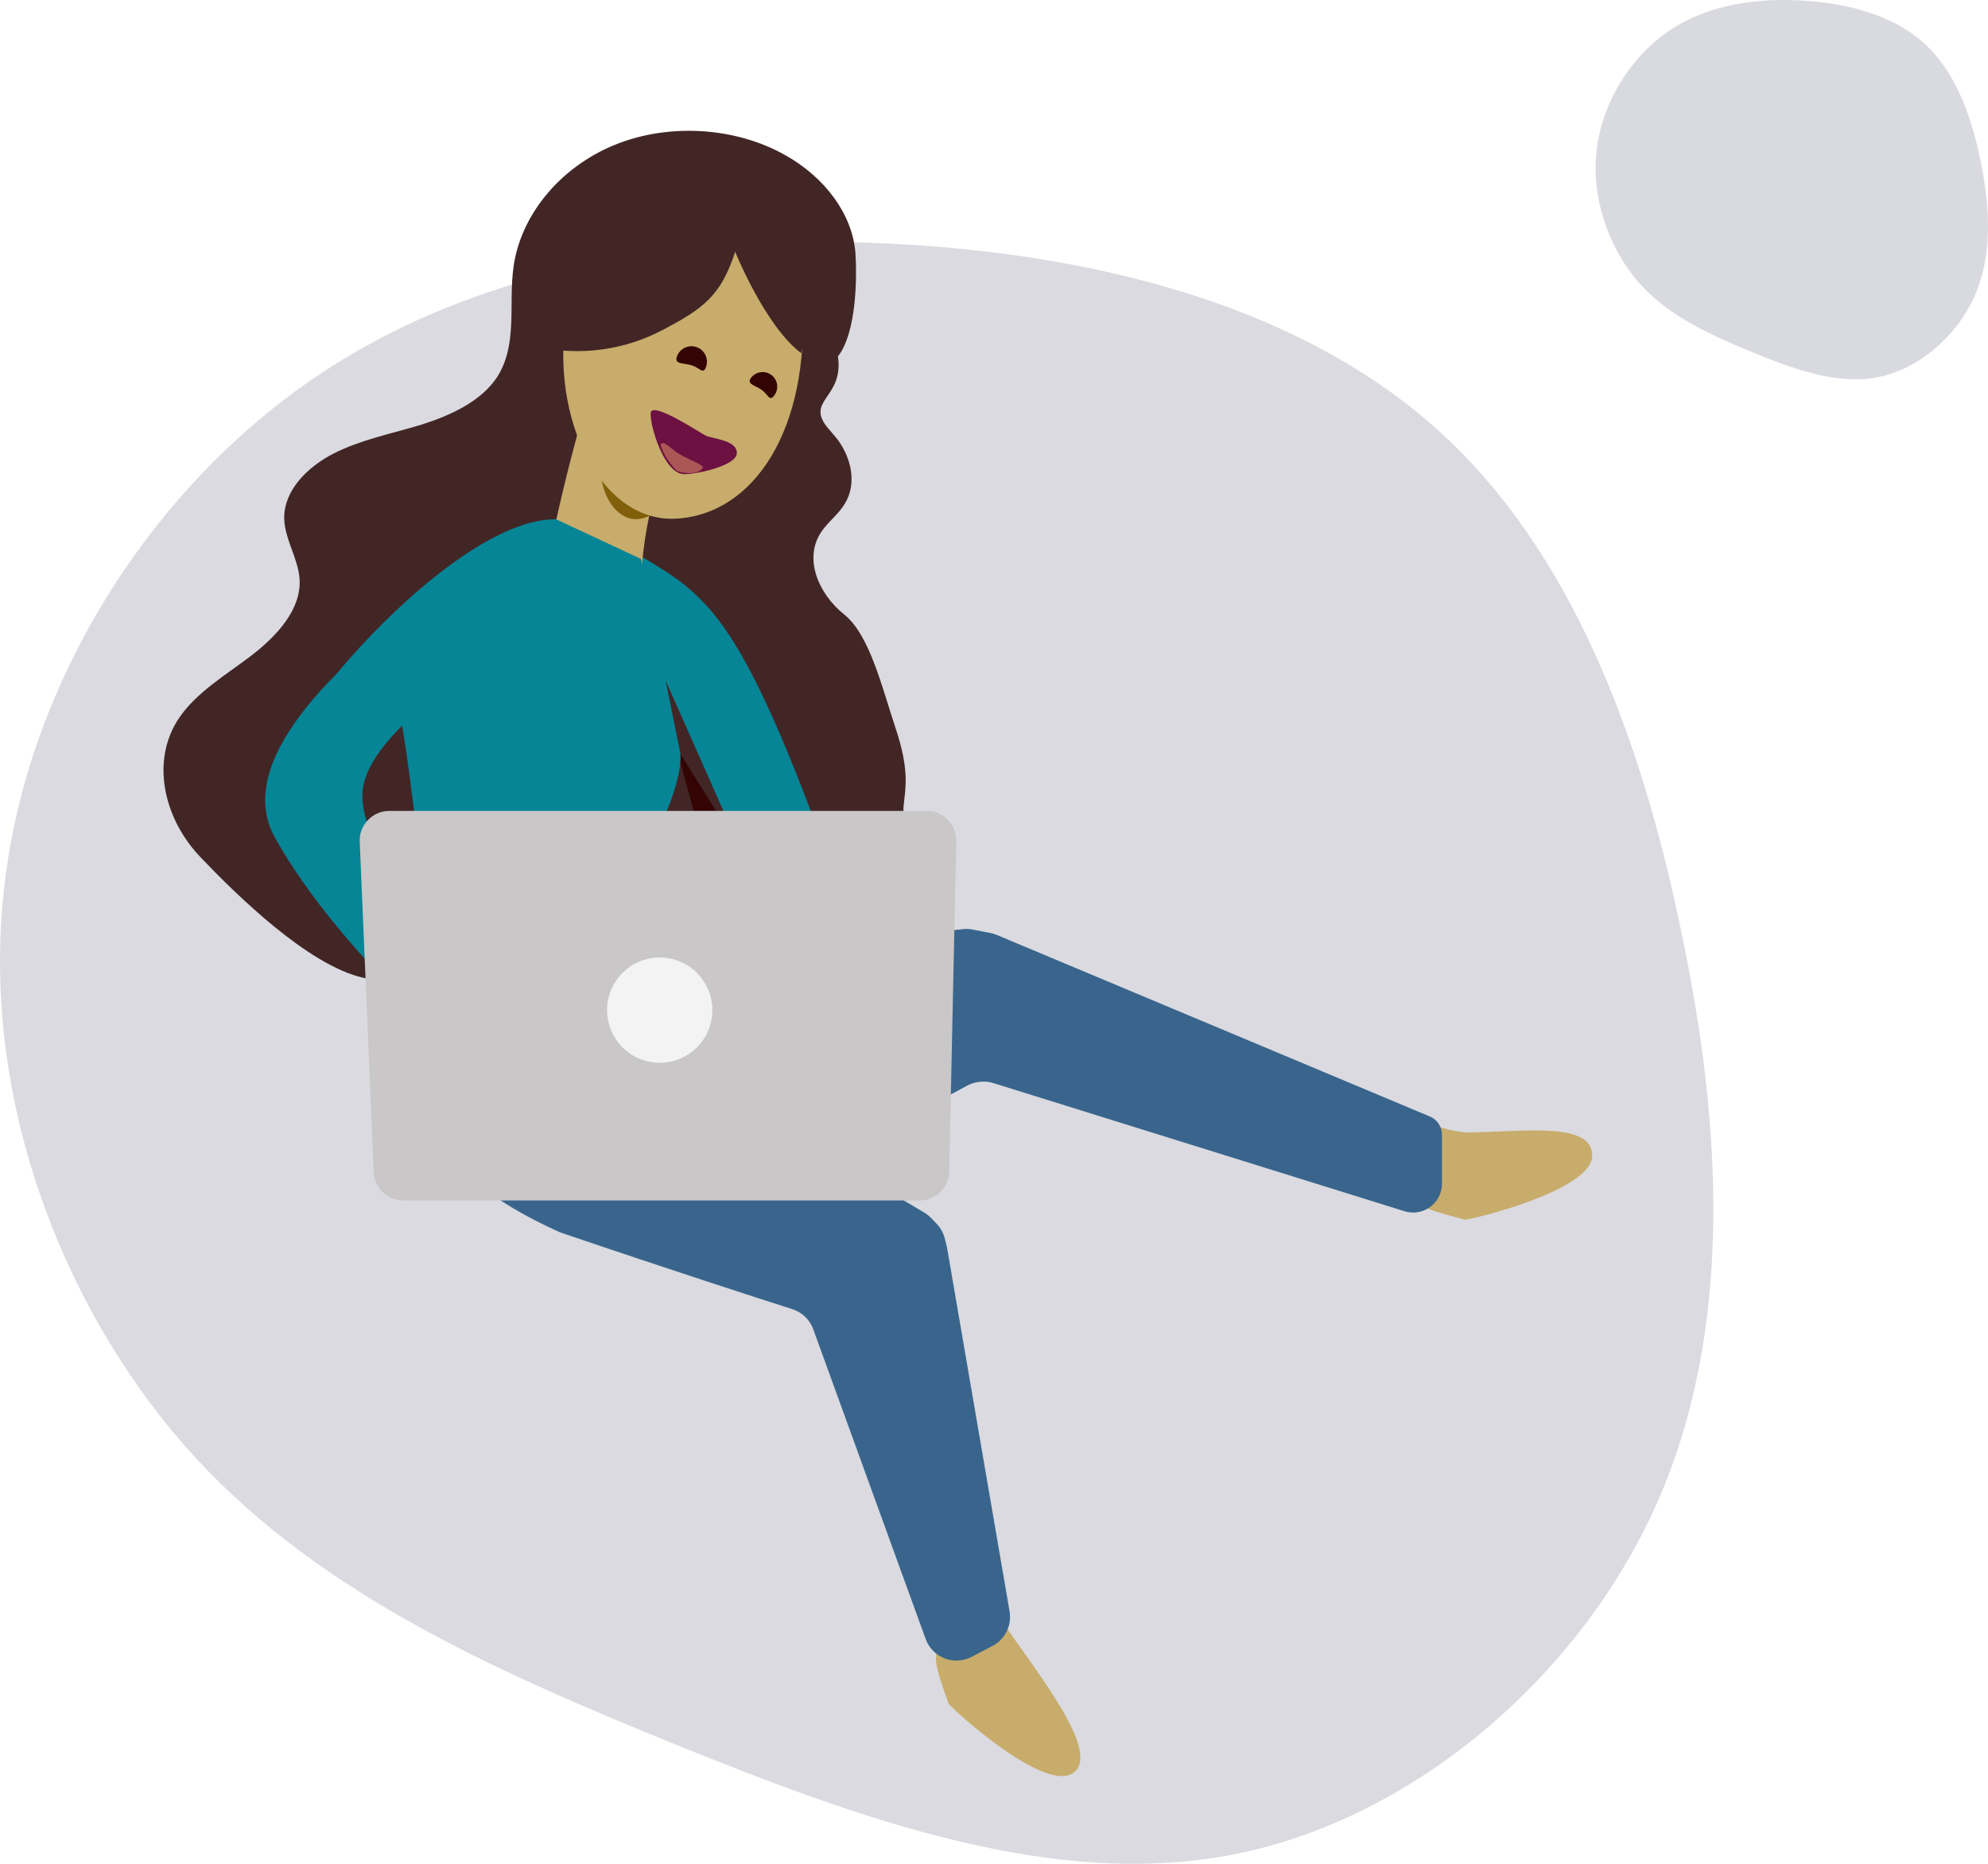 <svg width="304" height="285" viewBox="0 0 304 285" fill="none" xmlns="http://www.w3.org/2000/svg">
<path d="M219.959 65.836C240.155 84.1 250.81 112.209 257.011 142.066C263.372 171.923 265.122 203.368 253.354 229.889C241.586 256.411 216.142 278.168 188.631 283.568C161.12 288.967 131.541 278.168 103.235 266.734C74.769 255.14 47.576 243.071 28.175 220.996C8.774 198.762 -2.994 166.682 0.664 135.555C4.163 104.428 23.087 74.412 48.849 57.261C74.769 39.95 107.528 35.503 138.856 37.409C170.025 39.315 199.763 47.573 219.959 65.836Z" fill="#464664" fill-opacity="0.2"/>
<path d="M294.372 6.744C298.997 11.015 301.437 17.589 302.858 24.572C304.314 31.555 304.715 38.909 302.02 45.111C299.325 51.314 293.498 56.402 287.198 57.665C280.898 58.928 274.124 56.402 267.642 53.728C261.123 51.017 254.895 48.194 250.452 43.031C246.009 37.831 243.314 30.329 244.152 23.049C244.953 15.769 249.287 8.75 255.187 4.738C261.123 0.69 268.625 -0.35 275.799 0.096C282.937 0.541 289.747 2.473 294.372 6.744Z" fill="#454464" fill-opacity="0.2"/>
<path d="M126.741 65.62C122.89 61.174 129.085 61 128.137 54.5C131.039 50.787 131.039 42.119 130.816 38.748C130.369 32.69 126.071 27.12 120.21 23.798C112.508 19.401 102.237 18.766 93.92 22.186C85.603 25.606 79.575 32.934 78.514 40.898C77.733 46.614 79.24 52.868 75.891 57.851C73.435 61.418 68.914 63.519 64.448 64.936C59.927 66.304 55.183 67.232 51.052 69.333C46.922 71.434 43.405 75.049 43.461 79.251C43.517 82.427 45.582 85.358 45.805 88.485C46.14 93.077 42.456 97.132 38.549 100.162C34.586 103.191 30.065 105.829 27.385 109.786C22.976 116.333 25.041 125.176 30.623 131.039C36.205 136.902 47.127 147.595 55.5 149.5C78.385 154.777 93.389 153.342 117 153C124.312 152.902 129.911 148.612 137 147C144.089 145.388 130.542 147.944 133.5 142.081C136.514 136.218 141 158.5 141 129.5C135 123 141 123.5 137 111.5C134.833 105 132.993 97.084 129.085 93.957C125.178 90.83 122.89 85.504 125.513 81.449C126.518 79.886 128.192 78.665 129.141 77.101C131.039 74.072 130.258 70.212 128.137 67.281C127.746 66.792 127.299 66.255 126.741 65.62Z" fill="#422626"/>
<path d="M243.478 176.69C243.478 182.073 225 186.5 224 186.5C216.5 184.5 216.5 184.5 215 180.5C220.138 169.5 216.479 172.194 223.982 173.169C232.267 173.169 243.478 171.307 243.478 176.69Z" fill="#C7AC6B"/>
<path d="M164.079 271.129C159.62 274.145 145.602 261.318 145.042 260.489C142.497 253.156 142.497 253.156 144.97 249.673C156.961 247.767 150.605 242.238 154 249C158.641 255.862 168.538 268.114 164.079 271.129Z" fill="#C7AC6B"/>
<path d="M104.313 147.907C105.139 146.995 106.272 146.418 107.495 146.289L147.257 142.079C147.749 142.027 148.247 142.048 148.734 142.142L151.445 142.667C151.782 142.733 152.111 142.832 152.427 142.965L218.656 170.727C219.773 171.195 220.5 172.288 220.5 173.5V173.5L220.5 181V181C220.5 183.977 217.614 186.1 214.772 185.214L151.905 165.618C150.512 165.184 149.003 165.38 147.73 166.093C143.92 168.229 135.392 172.549 129.125 172.316C123.821 172.118 104.689 173.808 91.556 175.055C86.996 175.488 84.271 170.069 87.344 166.672L104.313 147.907Z" fill="#39658C"/>
<path d="M71.819 145.964C69.166 144.591 65.883 145.836 65.025 148.697C59.592 166.828 64.504 178.95 85.618 188.433C103.021 194.351 116.071 198.561 121.17 200.189C122.653 200.663 123.827 201.792 124.358 203.256L141.551 250.631C142.583 253.474 145.883 254.757 148.564 253.358L151.767 251.687C153.694 250.682 154.75 248.548 154.382 246.406L144.804 190.696L144.466 189.363C144.254 188.526 143.829 187.757 143.232 187.133L142.403 186.268C142.089 185.939 141.731 185.655 141.34 185.423L94.998 157.96L71.819 145.964Z" fill="#39658C"/>
<path d="M97.916 85C108 91 113 94 125.978 129.358C133.139 148.869 144 170 144 170H134.417H127.333L113 129.358L94 86.495L97.916 85Z" fill="#058596"/>
<path d="M99.719 77.023C97.195 86.805 97.983 97.061 97.983 98.639C95.617 101.794 84.572 101.006 82.994 89.961C85.361 75.761 90.094 59.983 90.094 59.983L94.039 68.661L99.719 77.023Z" fill="#C7AC6B"/>
<path d="M102.543 69.248C103.52 74.702 101.432 78.757 97.854 79.345C94.275 79.934 91.357 75.222 91.911 70.457C93.959 66.044 97.354 65.317 97.354 65.317L99.518 65.07L102.543 69.248Z" fill="#825F0A"/>
<path d="M122.676 46.099C123.859 65.427 115.418 78.68 103.348 79.311C91.278 79.942 83.389 62.429 87.018 46.099C95.459 31.583 106.977 30.4 106.977 30.4H114.234L122.676 46.099Z" fill="#C7AC6B"/>
<path d="M112.42 38.5C110.211 45.284 107.529 47.203 101.218 50.517C94.907 53.83 87.333 54.619 80.47 52.568L97.668 28.033H112.42L126.541 39.236L122.5 54C116.978 49.819 112.42 38.5 112.42 38.5Z" fill="#422626"/>
<path d="M103.39 114.216L112.451 128.725L107.386 128.725L103.39 114.216Z" fill="#340404"/>
<path d="M85 79.391C65 79.391 30.5 129 58.5 98.5C63.5 109 67.767 172.891 67.767 172.891H82.767H94.325H99.325H101.576C101.576 172.891 95.719 132.852 99 129C102.281 125.148 104.5 117.5 104 115C103.7 113.5 98.021 85.472 98.021 85.472L85 79.391Z" fill="#058596"/>
<path d="M79.5 82.5C71.729 86.379 32.589 111 42 128C52.308 146.621 74.906 165 74.906 165V154.759C74.906 154.759 53.914 130.845 55.5 120.5C57.086 110.155 79.5 98 79.5 98V82.5Z" fill="#058596"/>
<g filter="url(#filter0_d_0_1)">
<path d="M140.647 179.567H61.654C59.186 179.567 57.147 177.527 57.147 175.059L55 124.508C55 122.039 57.039 120 59.508 120H141.72C144.189 120 146.228 122.039 146.228 124.508L145.155 175.059C145.155 177.527 143.116 179.567 140.647 179.567Z" fill="#C9C7C7"/>
<path d="M100.882 158.513C105.328 158.513 108.932 154.909 108.932 150.464C108.932 146.018 105.328 142.414 100.882 142.414C96.437 142.414 92.833 146.018 92.833 150.464C92.833 154.909 96.437 158.513 100.882 158.513Z" fill="#F3F3F3"/>
</g>
<path d="M104.5 72.5C101.5 72.306 99.376 65.089 99.5 63.16C99.625 61.231 107 66.16 108 66.66C109.5 67.16 112.794 67.424 112.67 69.353C112.545 71.282 106.153 72.607 104.5 72.5Z" fill="#6D1042"/>
<path d="M107.5 71.5C107 72.5 104.913 72.559 103.5 72C102.731 71.221 101.538 69.812 101 68C101.476 67.176 102.608 68.696 104 69.5C105.392 70.304 107.551 71.073 107.5 71.5Z" fill="#AC5656"/>
<path d="M105.828 55.883C107.063 56.306 107.552 57.308 107.975 56.073C108.398 54.839 107.739 53.495 106.505 53.073C105.27 52.65 103.927 53.309 103.504 54.543C103.082 55.778 104.594 55.461 105.828 55.883Z" fill="#340404"/>
<path d="M116.534 59.664C117.518 60.404 117.664 61.447 118.404 60.463C119.145 59.479 118.947 58.081 117.964 57.341C116.98 56.6 115.582 56.798 114.841 57.781C114.101 58.765 115.55 58.923 116.534 59.664Z" fill="#340404"/>
<defs>
<filter id="filter0_d_0_1" x="45" y="114" width="111.228" height="79.567" filterUnits="userSpaceOnUse" color-interpolation-filters="sRGB">
<feFlood flood-opacity="0" result="BackgroundImageFix"/>
<feColorMatrix in="SourceAlpha" type="matrix" values="0 0 0 0 0 0 0 0 0 0 0 0 0 0 0 0 0 0 127 0" result="hardAlpha"/>
<feOffset dy="4"/>
<feGaussianBlur stdDeviation="5"/>
<feComposite in2="hardAlpha" operator="out"/>
<feColorMatrix type="matrix" values="0 0 0 0 0 0 0 0 0 0 0 0 0 0 0 0 0 0 0.25 0"/>
<feBlend mode="normal" in2="BackgroundImageFix" result="effect1_dropShadow_0_1"/>
<feBlend mode="normal" in="SourceGraphic" in2="effect1_dropShadow_0_1" result="shape"/>
</filter>
</defs>
</svg>
